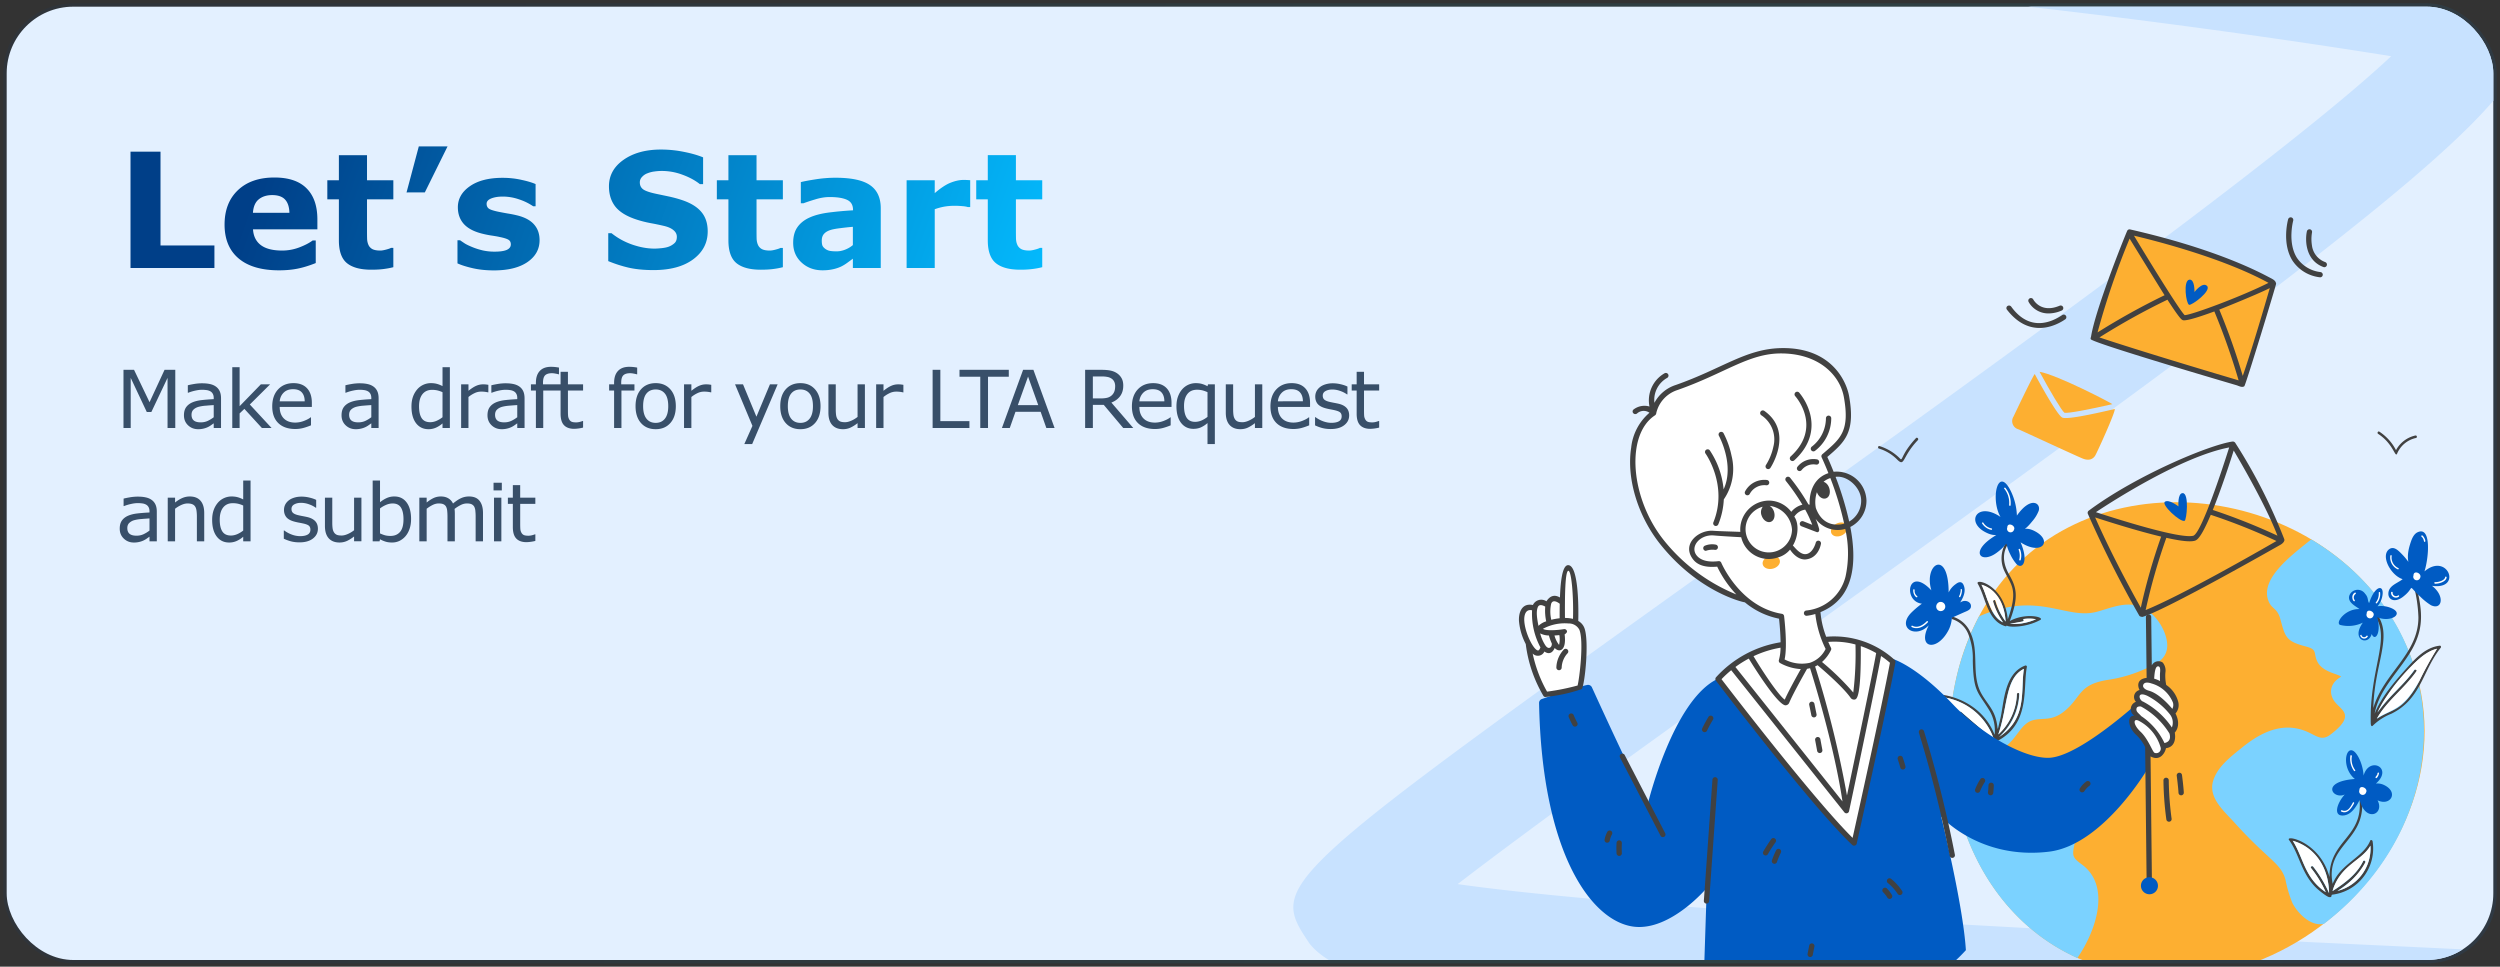 <svg xmlns="http://www.w3.org/2000/svg" width="375" height="145" fill="none"><rect width="100%" height="100%" fill="#333333" stroke="none"/><g clip-path="url(#a)"><rect width="373" height="143" x="1" y="1" fill="#E3F0FF" rx="10"/><path fill="#C8E2FF" d="M379.257 159c-143.113-3.736-175.944-8.836-182.825-17.463-6.042-9.025-6.042-9.025 63.984-59.124 31.74-22.689 81.94-58.621 98.261-73.985A1242 1242 0 0 0 234.78-4.942a7.97 7.97 0 0 1-8.559-3.82 8.12 8.12 0 0 1 3.041-11.207 8.1 8.1 0 0 1 4.133-1.03c2.098 0 141.981 6.088 145.631 24.264 1.322 10.368-11.433 22.185-109.338 92.203-18.88 13.432-39.313 28.124-51.04 37.149 37.656 5.331 143.638 9.172 161.07 10.348a8.082 8.082 0 0 1 7.28 8.227 8.1 8.1 0 0 1-2.344 5.42 8.1 8.1 0 0 1-5.397 2.388"/><path fill="url(#b)" d="M32.163 40.197H19.577V22.748h4.5v14.074h8.086zm15.445-5.8h-9.656q.094 1.546 1.172 2.367 1.09.82 3.2.82 1.335 0 2.59-.48 1.252-.48 1.98-1.032h.468v3.387q-1.43.574-2.695.832-1.266.258-2.8.258-3.962 0-6.071-1.781-2.11-1.782-2.11-5.075 0-3.257 1.993-5.156 2.004-1.91 5.484-1.91 3.21 0 4.828 1.629 1.617 1.617 1.617 4.664zm-4.195-2.473q-.035-1.325-.656-1.992-.621-.669-1.934-.668-1.218 0-2.004.633-.785.632-.879 2.027zM59 40.08q-.68.175-1.441.27-.763.105-1.864.105-2.46 0-3.668-.996-1.195-.995-1.195-3.41v-6.152h-1.734v-2.86h1.734v-3.762h4.219v3.762h3.949v2.86h-3.95v4.663q0 .693.013 1.208.011.515.187.925.164.41.574.657.423.234 1.219.234.329 0 .855-.14.54-.14.75-.259H59zm8.133-18.117-3.41 6.902H60.98l1.84-6.902zm13.804 14.062q0 2.04-1.828 3.293-1.827 1.243-5.004 1.242-1.757 0-3.187-.328-1.43-.327-2.297-.726v-3.469h.387q.316.223.726.492.422.258 1.184.563.657.27 1.488.468a8 8 0 0 0 1.781.188q1.243 0 1.84-.27.598-.28.598-.82 0-.48-.352-.691-.352-.224-1.336-.422-.468-.106-1.277-.223a15 15 0 0 1-1.453-.304q-1.793-.47-2.66-1.453-.867-.997-.867-2.473 0-1.9 1.793-3.152 1.804-1.266 4.922-1.266 1.476 0 2.824.305 1.36.293 2.12.632v3.328h-.362a8.4 8.4 0 0 0-2.145-1.043 7.4 7.4 0 0 0-2.426-.41q-1.02 0-1.722.282-.692.281-.692.796 0 .47.317.715.316.246 1.488.492.644.129 1.383.258a17 17 0 0 1 1.5.305q1.665.433 2.46 1.371.797.925.797 2.32m25.219-1.312q0 2.578-2.191 4.195-2.18 1.605-5.93 1.606-2.168 0-3.785-.375a20 20 0 0 1-3.012-.973v-4.184h.493q1.394 1.114 3.117 1.711 1.734.598 3.328.598.41 0 1.078-.07t1.09-.235a2.6 2.6 0 0 0 .844-.527q.339-.317.339-.937 0-.575-.492-.985-.48-.422-1.418-.644-.984-.235-2.086-.434-1.09-.21-2.05-.527-2.204-.716-3.176-1.934-.96-1.23-.961-3.047 0-2.437 2.18-3.972 2.19-1.547 5.624-1.547 1.724 0 3.399.34 1.688.328 2.918.832v4.019h-.481q-1.055-.843-2.589-1.406a8.8 8.8 0 0 0-3.118-.574q-.562 0-1.125.082-.55.07-1.066.28a2 2 0 0 0-.785.54 1.15 1.15 0 0 0-.328.808q0 .692.527 1.067.528.363 1.992.668.96.2 1.84.387a19 19 0 0 1 1.91.515q2.004.657 2.953 1.793.961 1.125.961 2.93m11.274 5.367q-.68.175-1.442.27-.762.105-1.863.105-2.461 0-3.668-.996-1.195-.995-1.195-3.41v-6.152h-1.735v-2.86h1.735v-3.762h4.218v3.762h3.95v2.86h-3.95v4.663q0 .693.012 1.208t.188.925q.163.41.574.657.421.234 1.219.234.328 0 .855-.14.54-.14.75-.259h.352zm10.5-3.316v-2.742a40 40 0 0 0-1.852.199q-.996.117-1.512.281-.632.2-.972.586-.328.375-.328.996 0 .41.07.668t.352.492q.269.234.644.352.375.105 1.172.105.633 0 1.277-.258a4 4 0 0 0 1.149-.68m0 2.039q-.34.258-.844.62a6 6 0 0 1-.949.575 5.8 5.8 0 0 1-1.289.41q-.669.14-1.465.14-1.875 0-3.141-1.16-1.265-1.16-1.265-2.964 0-1.441.644-2.356.645-.914 1.828-1.441 1.172-.528 2.906-.75a51 51 0 0 1 3.598-.328v-.07q0-1.09-.89-1.5-.891-.422-2.625-.422-1.044 0-2.227.375a28 28 0 0 0-1.699.562h-.387v-3.176q.668-.176 2.168-.41a19 19 0 0 1 3.023-.246q3.598 0 5.192 1.113 1.605 1.102 1.605 3.47v8.952h-4.183zm17.601-7.746h-.375q-.268-.095-.867-.141a13 13 0 0 0-.996-.047 9.6 9.6 0 0 0-1.594.117 9 9 0 0 0-1.488.399v8.812h-4.219v-13.16h4.219v1.934q1.395-1.196 2.426-1.582 1.03-.399 1.898-.399.224 0 .504.012.282.012.492.035zm10.805 9.023q-.68.175-1.441.27a14 14 0 0 1-1.864.105q-2.46 0-3.668-.996-1.195-.995-1.195-3.41v-6.152h-1.734v-2.86h1.734v-3.762h4.219v3.762h3.949v2.86h-3.949v4.663q0 .693.011 1.208.012.515.188.925.164.41.574.657.422.234 1.219.234.329 0 .855-.14.54-.14.75-.259h.352z"/><path fill="#384F69" d="M26.292 64.197h-1.16V56.68l-2.426 5.115h-.691l-2.409-5.115v7.517h-1.084v-8.724h1.583l2.326 4.857 2.25-4.857h1.611zm6.862 0h-1.096V63.5q-.147.1-.398.281a3.157 3.157 0 0 1-1.113.504 3.3 3.3 0 0 1-.838.094q-.885 0-1.5-.586-.616-.586-.616-1.494 0-.745.317-1.201.323-.463.914-.727.598-.264 1.435-.357.838-.095 1.8-.141v-.17q0-.375-.136-.621a.94.94 0 0 0-.375-.387 1.6 1.6 0 0 0-.562-.181 5 5 0 0 0-.686-.047q-.434 0-.966.117a7 7 0 0 0-1.102.328h-.059v-1.119q.323-.088.932-.193.61-.106 1.201-.106.691 0 1.201.117.516.112.89.387.37.27.563.697.194.428.194 1.06zm-1.096-1.611v-1.822q-.503.029-1.19.088a6 6 0 0 0-1.077.17q-.476.135-.768.421-.293.282-.293.78 0 .562.34.85.34.28 1.037.28.58 0 1.06-.222.48-.229.891-.545m8.678 1.611h-1.453l-2.625-2.865-.715.68v2.185h-1.101V55.08h1.101v5.848l3.182-3.276h1.389l-3.041 3.024zm6.042-3.158h-4.822q0 .603.181 1.055.182.445.498.732.305.282.72.422.422.14.927.14a3.7 3.7 0 0 0 1.342-.263q.68-.27.966-.527h.059v1.2q-.556.236-1.137.393a4.6 4.6 0 0 1-1.219.159q-1.628 0-2.543-.88-.914-.884-.914-2.507 0-1.605.873-2.549.88-.943 2.309-.943 1.325 0 2.04.773.72.774.72 2.197zm-1.072-.844q-.005-.867-.44-1.342-.427-.474-1.307-.474-.885 0-1.412.521-.521.522-.591 1.295zm11.086 4.002h-1.095V63.5q-.146.1-.399.281a3.157 3.157 0 0 1-1.113.504 3.3 3.3 0 0 1-.838.094q-.885 0-1.5-.586t-.615-1.494q0-.745.316-1.201.323-.463.914-.727.598-.264 1.436-.357.837-.095 1.799-.141v-.17q0-.375-.135-.621a.94.94 0 0 0-.375-.387 1.6 1.6 0 0 0-.563-.181 5 5 0 0 0-.685-.047q-.434 0-.967.117a7 7 0 0 0-1.102.328h-.058v-1.119q.322-.088.932-.193.609-.106 1.2-.106.693 0 1.202.117.516.112.89.387.37.27.563.697.193.428.193 1.06zm-1.095-1.611v-1.822q-.504.029-1.19.088a6 6 0 0 0-1.078.17q-.474.135-.768.421-.292.282-.292.78 0 .562.34.85.34.28 1.036.28.58 0 1.061-.222.48-.229.89-.545m11.784 1.611h-1.102v-.685a4 4 0 0 1-.99.638 2.7 2.7 0 0 1-1.12.229q-1.171 0-1.862-.902-.686-.903-.686-2.502 0-.833.234-1.483a3.5 3.5 0 0 1 .645-1.107 2.7 2.7 0 0 1 2.027-.914q.516 0 .914.111.399.106.838.334V55.08h1.102zm-1.102-1.611V58.83a4 4 0 0 0-.797-.275 3.6 3.6 0 0 0-.767-.077q-.926 0-1.442.645t-.515 1.828q0 1.166.398 1.776.399.603 1.278.603.468 0 .949-.205.48-.21.896-.54m6.874-3.733h-.059a4.365 4.365 0 0 0-1.025-.111q-.51 0-.985.229a4.4 4.4 0 0 0-.914.58v4.646H69.17v-6.545h1.101v.967q.657-.527 1.155-.744a2.5 2.5 0 0 1 1.025-.223q.287 0 .416.018.129.012.387.053zm5.432 5.344h-1.096V63.5q-.146.1-.398.281a3.157 3.157 0 0 1-1.113.504 3.3 3.3 0 0 1-.838.094q-.885 0-1.5-.586t-.616-1.494q0-.745.317-1.201.323-.463.914-.727.597-.264 1.435-.357.839-.095 1.8-.141v-.17q0-.375-.136-.621a.94.94 0 0 0-.375-.387 1.6 1.6 0 0 0-.562-.181 5 5 0 0 0-.686-.047q-.434 0-.966.117a7 7 0 0 0-1.102.328h-.059v-1.119q.323-.088.932-.193.61-.106 1.201-.106.692 0 1.201.117.516.112.891.387.37.27.563.697.192.428.193 1.06zm-1.096-1.611v-1.822q-.504.029-1.19.088a6 6 0 0 0-1.077.17q-.475.135-.768.421-.293.282-.293.78 0 .562.34.85.34.28 1.037.28.58 0 1.06-.222.48-.229.891-.545m6.258-6.44h-.058a5 5 0 0 0-.475-.105 2.7 2.7 0 0 0-.515-.059q-.71 0-1.032.317-.315.31-.316 1.13v.223h1.986v.926h-1.95v5.62h-1.102v-5.62h-.745v-.926h.745v-.217q0-1.166.58-1.787.58-.626 1.675-.626.37 0 .662.035.3.034.545.082zm3.616 7.993a6 6 0 0 1-1.33.187q-1.002 0-1.523-.539-.522-.54-.522-1.728v-3.48h-.744v-.927h.744v-1.88h1.102v1.88h2.273v.926H85.19v2.982q0 .516.023.81.024.285.164.538a.8.8 0 0 0 .352.346q.228.105.691.105.27 0 .563-.076a4 4 0 0 0 .422-.135h.058zm8.116-7.992h-.058a5 5 0 0 0-.475-.106 2.7 2.7 0 0 0-.516-.059q-.708 0-1.03.317-.317.31-.317 1.13v.223h1.986v.926h-1.951v5.62h-1.102v-5.62h-.744v-.926h.744v-.217q0-1.166.58-1.787.58-.626 1.676-.626.37 0 .662.035.3.034.545.082zm5.796 4.78q0 1.6-.821 2.526-.82.926-2.197.926-1.389 0-2.209-.926-.814-.926-.814-2.525 0-1.6.814-2.526.82-.93 2.21-.931 1.376 0 2.196.931.82.926.821 2.526m-1.137 0q0-1.27-.498-1.886-.498-.621-1.383-.621-.896 0-1.394.621-.493.616-.493 1.887 0 1.23.499 1.869.498.633 1.388.633.879 0 1.377-.627.504-.633.504-1.875m6.452-2.074h-.059a4.374 4.374 0 0 0-1.025-.111q-.51 0-.985.229a4.4 4.4 0 0 0-.914.58v4.646h-1.101v-6.545h1.101v.967q.656-.527 1.155-.744a2.5 2.5 0 0 1 1.025-.223q.287 0 .416.018.129.012.387.053zm9.956-1.2-3.821 8.958h-1.177l1.218-2.73-2.607-6.229h1.195l2.01 4.852 2.027-4.852zm6.434 3.275q0 1.6-.821 2.525-.82.926-2.197.926-1.389 0-2.209-.926-.814-.926-.814-2.525 0-1.6.814-2.526.82-.93 2.209-.931 1.377 0 2.197.931.82.926.821 2.526m-1.137 0q0-1.272-.498-1.887-.498-.621-1.383-.621-.897 0-1.394.621-.493.616-.493 1.887 0 1.23.498 1.869.499.633 1.389.633.879 0 1.377-.627.504-.633.504-1.875m7.793 3.27h-1.101v-.727a5.4 5.4 0 0 1-1.067.673 2.66 2.66 0 0 1-1.125.235q-1.03 0-1.605-.627-.574-.633-.574-1.852v-4.248h1.101v3.727q0 .498.047.855.047.352.199.604a.95.95 0 0 0 .411.375q.252.117.732.117.428 0 .932-.223.51-.222.949-.568v-4.887h1.101zm5.772-5.344h-.058a4.363 4.363 0 0 0-1.026-.111q-.51 0-.984.228a4.4 4.4 0 0 0-.914.58v4.646h-1.102v-6.545h1.102v.967q.656-.527 1.154-.744a2.5 2.5 0 0 1 1.026-.223q.287 0 .416.018.13.012.386.053zm9.904 5.343h-5.52v-8.724h1.16v7.693h4.36zm5.906-7.693h-3.117v7.693h-1.16v-7.693h-3.117v-1.031h7.394zm6.868 7.693h-1.236l-.856-2.431h-3.773l-.856 2.431h-1.177l3.175-8.724h1.547zm-2.449-3.428-1.529-4.283-1.536 4.284zm14.251 3.428h-1.506l-2.918-3.469h-1.635v3.47h-1.16v-8.725h2.443q.792 0 1.319.105.527.1.949.363.474.3.738.756.27.451.27 1.149 0 .943-.475 1.582-.475.633-1.306.955zm-2.713-6.27q0-.375-.135-.661a1.13 1.13 0 0 0-.433-.493 1.6 1.6 0 0 0-.598-.234 4 4 0 0 0-.815-.07h-1.365v3.293h1.172q.551 0 .961-.094.41-.099.697-.363.264-.246.387-.563.129-.322.129-.814m8.455 3.112h-4.822q0 .603.182 1.055.182.445.498.732.304.282.721.422.421.14.925.14.669 0 1.342-.263.68-.27.967-.527h.059v1.2q-.557.236-1.137.393a4.6 4.6 0 0 1-1.219.159q-1.63 0-2.543-.88-.914-.884-.914-2.507 0-1.605.873-2.549.88-.943 2.309-.943 1.323 0 2.039.773.72.774.72 2.197zm-1.072-.844q-.006-.867-.439-1.342-.428-.474-1.307-.474-.885 0-1.412.521a2.03 2.03 0 0 0-.592 1.295zm7.571 6.416h-1.102V63.46a4 4 0 0 1-1.013.656q-.505.21-1.09.211-1.166 0-1.863-.896-.692-.903-.692-2.485 0-.843.24-1.488.246-.65.645-1.09a2.7 2.7 0 0 1 2.01-.896q.527 0 .931.117.41.117.832.346l.071-.282h1.031zm-1.102-4.078V58.83a4.5 4.5 0 0 0-.808-.287 3.4 3.4 0 0 0-.762-.082q-.955 0-1.453.65-.498.645-.498 1.782 0 1.147.398 1.77.405.614 1.266.614.48 0 .961-.205.48-.21.896-.539m8.216 1.664h-1.102v-.726a5.4 5.4 0 0 1-1.066.673q-.51.235-1.125.235-1.032 0-1.606-.627-.574-.633-.574-1.852v-4.248h1.102v3.727q0 .498.046.855.048.352.2.604a.94.94 0 0 0 .41.375q.252.117.732.117.428 0 .932-.223.51-.222.949-.568v-4.887h1.102zm7.166-3.158h-4.822q0 .603.182 1.055.182.445.498.732.305.282.72.422.423.14.926.14.668 0 1.342-.263.68-.27.967-.527h.058v1.2a9 9 0 0 1-1.136.393 4.6 4.6 0 0 1-1.219.159q-1.63 0-2.543-.88-.914-.884-.914-2.507 0-1.605.873-2.549.879-.943 2.308-.943 1.325 0 2.039.773.721.774.721 2.197zm-1.072-.844q-.005-.867-.44-1.342-.427-.474-1.306-.474-.885 0-1.412.521a2.03 2.03 0 0 0-.592 1.295zm6.938 2.115q0 .897-.744 1.471-.738.575-2.022.575-.726 0-1.336-.17a6 6 0 0 1-1.013-.381v-1.237h.058q.522.393 1.16.627.639.23 1.225.229.726 0 1.137-.234.41-.235.41-.739 0-.387-.223-.586-.222-.2-.855-.34a17 17 0 0 0-.615-.123 10 10 0 0 1-.686-.152q-.86-.228-1.225-.668-.357-.445-.357-1.09 0-.405.164-.761.17-.358.51-.64.328-.274.832-.433a3.7 3.7 0 0 1 1.137-.164q.585 0 1.183.147.603.14 1.002.345v1.178h-.059a3.9 3.9 0 0 0-1.025-.521 3.5 3.5 0 0 0-1.184-.217q-.603 0-1.019.234-.416.229-.416.686 0 .404.252.61.246.204.797.333.304.07.679.14.381.071.633.13.768.175 1.184.603.416.434.416 1.148m4.5 1.829a6 6 0 0 1-1.33.187q-1.002 0-1.523-.539-.522-.54-.522-1.728v-3.48h-.744v-.927h.744v-1.88h1.102v1.88h2.273v.926h-2.273v2.982q0 .516.023.81.024.285.164.538a.8.8 0 0 0 .352.346q.228.105.691.105.27 0 .563-.076.293-.083.422-.135h.058zM23.521 81.197h-1.096V80.5q-.146.1-.399.281a3.154 3.154 0 0 1-1.113.504 3.3 3.3 0 0 1-.838.094q-.885 0-1.5-.586t-.615-1.494q0-.744.316-1.201.323-.463.914-.727.598-.264 1.436-.357.838-.095 1.799-.141v-.17q0-.375-.135-.621a.94.94 0 0 0-.375-.387 1.6 1.6 0 0 0-.562-.181 5 5 0 0 0-.686-.047q-.434 0-.967.117a7 7 0 0 0-1.101.328h-.059v-1.119q.322-.088.932-.193.609-.106 1.2-.106.692 0 1.202.117.516.112.89.387.37.27.563.697.194.429.193 1.06zm-1.096-1.611v-1.822q-.504.03-1.19.088a6 6 0 0 0-1.078.17 1.76 1.76 0 0 0-.767.421q-.294.282-.293.78 0 .562.34.85.34.28 1.037.28.58 0 1.06-.222.48-.229.89-.545m8.21 1.611h-1.102v-3.726q0-.451-.053-.844-.053-.399-.193-.621a.88.88 0 0 0-.422-.363q-.276-.123-.715-.124-.45 0-.944.223a4.8 4.8 0 0 0-.943.569v4.886h-1.101v-6.545h1.101v.727a4.5 4.5 0 0 1 1.067-.668q.55-.24 1.13-.24 1.06 0 1.618.638.556.64.556 1.84zm6.949 0h-1.102v-.685a4 4 0 0 1-.99.638 2.7 2.7 0 0 1-1.119.229q-1.172 0-1.863-.902-.686-.903-.686-2.502 0-.833.235-1.483a3.5 3.5 0 0 1 .644-1.107 2.7 2.7 0 0 1 2.027-.914q.516 0 .915.111.397.105.837.334V72.08h1.102zm-1.102-1.611V75.83a4 4 0 0 0-.797-.275 3.6 3.6 0 0 0-.767-.077q-.926 0-1.441.645-.516.646-.516 1.828 0 1.167.398 1.776.399.603 1.278.603.468 0 .949-.205.48-.21.896-.54m11.204-.275q0 .895-.744 1.47-.738.575-2.021.575-.727 0-1.336-.17a6 6 0 0 1-1.014-.381v-1.237h.059q.52.393 1.16.627a3.6 3.6 0 0 0 1.225.229q.726 0 1.136-.235t.41-.738q0-.387-.222-.586-.223-.2-.856-.34a17 17 0 0 0-.615-.123 10 10 0 0 1-.686-.152q-.861-.228-1.224-.668-.357-.445-.358-1.09 0-.404.165-.761.17-.358.51-.64.327-.274.831-.433.51-.165 1.137-.164.585 0 1.184.147.603.14 1.002.345v1.178h-.059a3.9 3.9 0 0 0-1.025-.521 3.5 3.5 0 0 0-1.184-.217q-.603 0-1.02.234-.416.229-.416.686 0 .404.252.61.247.204.797.333.305.07.68.14.381.071.633.13.768.176 1.183.603.416.435.416 1.148m6.528 1.886h-1.101v-.726a5.4 5.4 0 0 1-1.067.673 2.7 2.7 0 0 1-1.125.235q-1.03 0-1.605-.627-.574-.633-.574-1.852v-4.248h1.101v3.727q0 .498.047.855.047.352.2.604a.94.94 0 0 0 .41.375q.25.117.732.117.428 0 .931-.223a4.3 4.3 0 0 0 .95-.568v-4.887h1.101zm7.448-3.322q0 .821-.234 1.477-.23.656-.621 1.101a2.9 2.9 0 0 1-.915.697 2.6 2.6 0 0 1-1.095.229q-.557 0-.973-.135a4.4 4.4 0 0 1-.82-.351l-.07.304h-1.032V72.08h1.102v3.258a4.5 4.5 0 0 1 .984-.621 2.7 2.7 0 0 1 1.172-.246q1.16 0 1.828.89.675.891.674 2.514m-1.137.03q0-1.173-.386-1.776-.387-.61-1.248-.61-.48 0-.973.212a4 4 0 0 0-.914.533v3.75q.468.21.803.293.34.082.767.082.915 0 1.43-.598.52-.603.521-1.887m11.925 3.292h-1.102v-3.726q0-.422-.041-.815a1.7 1.7 0 0 0-.158-.627.9.9 0 0 0-.387-.38q-.252-.13-.727-.13-.463 0-.925.235a5.5 5.5 0 0 0-.926.586q.017.135.03.316.01.176.011.352v4.19h-1.102V77.47a8 8 0 0 0-.04-.82 1.7 1.7 0 0 0-.159-.628.86.86 0 0 0-.387-.375q-.252-.128-.726-.129-.451 0-.908.223-.451.223-.903.569v4.886H62.9v-6.545H64v.727a5 5 0 0 1 1.026-.668q.516-.24 1.095-.24.669 0 1.131.281.469.281.698.78.667-.563 1.218-.81.55-.25 1.178-.251 1.078 0 1.588.656.516.65.516 1.822zm2.824-7.64h-1.242v-1.143h1.242zm-.07 7.64h-1.102v-6.545h1.102zm5.098-.058a6 6 0 0 1-1.33.187q-1.002 0-1.523-.539-.522-.54-.522-1.728v-3.48h-.744v-.927h.744v-1.88h1.102v1.88h2.273v.926H78.03v2.983q0 .515.023.808.023.287.164.54a.8.8 0 0 0 .352.345q.228.105.691.105.27 0 .563-.076a4 4 0 0 0 .421-.135h.06z"/><g clip-path="url(#c)"><path fill="#FDAF31" d="M311.608 143.685c-19.407-8.722-24.236-35.559-13.842-52.852 13.578-22.586 48.221-19.26 61.101 2.033 17.767 29.382-17.073 64.384-47.259 50.819"/><path fill="#7BD2FF" d="M325.044 97.353c-.296 1.68-1.794 2.345-3.216 2.957a20.8 20.8 0 0 1-5.359 1.626c-4.801.681-4.147 2.579-6.82 4.75-1.825 1.482-3.106.976-4.583 1.314-2.002.456-2.476 2.885-4.584 4.213-.702.443-1.552.666-2.217 1.146-.462.333-.999 1.037-.425 1.441.553.39 1.144.482 1.533 1.073 1.716 2.594-3.467 4.351 1.756 5.895 2.182.645 3.143-.506 4.786-1.22 5.714-2.482 9.791 1.712 7.519 2.403-1.336.406-1.834 1.81-2.107 3.012-.533 2.358-.629 2.545.962 3.715 4.275 3.143 2.295 9.669-.684 14.027-18.666-8.391-24.044-33.617-14.746-51.246 8.906-3.918 13.008.576 17.704-.703 1.718-.467 3.383-1.188 5.194-1.053 3.407.251 5.675 4.434 5.287 6.65M348.607 138.565c-1.959.48-3.963-1.576-4.749-3.123a18.3 18.3 0 0 1-1.036-3.493c-.716-2.537-2.533-2.889-7.669-8.575-1.5-1.661-3.884-3.66-3.212-6.132.588-2.181 2.696-3.755 4.38-5.12 3.232-2.619 6.622-3.991 10.293-2.107 1.364.701 1.905.992 3.086.073 3.612-2.805 1.569-3.517.573-4.75-.978-1.209-.881-2.823.906-3.843-.754-.511-3.028-.73-3.696-2.514-.432-1.15.073-1.569-1.627-2.014-2.887-.757-3.066-1.333-3.788-4.047-.467-1.758-1.263-1.489-1.774-2.717-1.411-3.393 3.53-6.971 6.394-9.296 22.071 13.242 22.362 42.014 1.919 57.658"/><path fill="#414141" d="M365.96 96.853c.185-.02.238.202.146.315-2.757 3.465-2.901 7.685-7.429 9.905a8.3 8.3 0 0 0-2.753 1.774c-.104.119-.301.171-.314-.425-.176-8.084 2.915-12.402.776-15.84a.2.2 0 0 1-.024-.148.197.197 0 0 1 .236-.144c.05.013.094.044.121.089 2.117 3.319-.562 7.245-.721 13.842 1.489-5.215 6.764-8.067 6.764-13.621-.055-1.61-.29-3.21-.703-4.768-.054-.24.298-.352.351-.13.871 3.617 1.278 6.21-.498 9.5-1.776 3.288-5.063 6.084-5.711 9.85 1.026-2.564 2.985-4.801 4.86-6.893 1.322-1.469 2.842-3.074 4.899-3.306m-.406.462c-1.912.46-3.248 1.996-4.565 3.456a22.9 22.9 0 0 0-4.362 6.136c1.831-2.613 3.915-4.125 5.527-6.376.146-.204.465-.016.332.185-1.738 2.628-4.44 4.429-5.951 7.115 2.381-1.606 3.782-.949 6.303-5.526a52 52 0 0 1 2.716-4.99"/><path fill="#fff" d="M365.554 97.316a51 51 0 0 0-2.735 4.953c-2.461 4.484-4.399 4.151-6.302 5.525 1.512-2.688 4.072-4.475 5.951-7.114.146-.205-.204-.37-.333-.186-1.61 2.308-3.751 3.841-5.526 6.377 1.188-2.748 5.971-8.913 8.945-9.555"/><path fill="#414141" d="M355.889 126.183a6.975 6.975 0 0 1-6.08 8.02c-.019.019-.037.037-.056.037-.024.073-.022.409-.259.314-.203.205-1.693-1.022-2.033-1.349-2.307-2.226-2.519-5.054-4.121-7.227-.491-.786 4.684.283 6.081 5.581 0-5.548 5.051-5.941 4.509-11.587-.024-.24.347-.259.369-.019.567 6.229-5.548 6.732-4.398 12.623 1.223-3.059 4.564-3.927 5.621-6.45.071-.221.33-.11.367.057m-.315.665c-1.554 2.555-4.499 2.863-5.694 6.819 1.812-1.168 3.619-2.487 4.583-4.472.109-.223.444-.055.333.185-.866 1.868-2.513 3.139-4.177 4.269a6.59 6.59 0 0 0 4.955-6.801m-6.227 7.115c0-4.072-2.396-7.016-5.434-7.836 1.611 2.505 1.759 5.598 4.953 7.707a17.7 17.7 0 0 0-2.218-3.623c-.146-.185.169-.408.333-.202a17.6 17.6 0 0 1 2.366 3.954"/><path fill="#fff" d="M355.556 126.848a6.55 6.55 0 0 1-4.935 6.783 11.3 11.3 0 0 0 4.177-4.269c.108-.223-.224-.408-.333-.185-.964 1.985-2.791 3.308-4.583 4.473 1.141-3.929 4.54-4.629 5.674-6.802M349.364 133.963a18.2 18.2 0 0 0-2.384-3.973c-.146-.185-.462 0-.333.203a16.5 16.5 0 0 1 2.218 3.622c-3.198-2.111-3.345-5.206-4.952-7.706 2.987.853 5.344 3.557 5.451 7.854"/><path fill="#414141" d="M306.046 92.991c-2.352 1.27-5.026 1.085-5.026.813a.17.17 0 0 1-.049.096.16.16 0 0 1-.099.044.2.2 0 0 1-.071-.01c-2.74-.82-2.947-4.38-4.14-6.376-.435-.868 3.991.102 4.509 5.34 1.641-4.594.445-5.148-.554-7.336a4.46 4.46 0 0 1 .462-4.436c.146-.203.426.056.277.259-1.133 1.547-.886 3.212.019 4.805 1.095 1.927 1.489 3.285.092 6.967 2.371-1.298 5.27-.597 4.58-.166m-.646-.093a5.3 5.3 0 0 0-1.94-.017c.415.414-.487.438-1.978.702a8.4 8.4 0 0 0 3.918-.685m-4.547.333a8.6 8.6 0 0 0-.517-2.44 4.97 4.97 0 0 0-3.139-3.085c1.022 1.907 1.219 4.648 3.234 5.654a10.2 10.2 0 0 1-1.497-3.107c-.073-.241.296-.351.351-.13.338 1.12.869 2.171 1.568 3.108"/><path fill="#fff" d="M303.46 92.862a5.7 5.7 0 0 1 1.941.018 9 9 0 0 1-2.144.629 8.3 8.3 0 0 1-1.775.055c.047 0 1.597-.292 1.941-.35a.197.197 0 0 0 .129-.241c-.038-.056-.075-.075-.092-.111"/><path fill="#414141" d="M299.116 110.991a9.44 9.44 0 0 0-8.705-6.487c1.871 1.387 2.288 3.702 3.992 5.194a5.76 5.76 0 0 0 4.288 1.387c-1.571-1.331-3.184-2.652-4.75-4.011-.188-.163.073-.438.259-.277.072.062 4.869 4.101 4.916 4.194m4.676-11.162a.19.19 0 0 1 .182.041.19.19 0 0 1 .058.178c-.632 3.161.594 8.592-4.583 11.18-.073 0-.016.117-.167.146a6.1 6.1 0 0 1-5.175-1.387c-1.939-1.713-2.354-4.363-4.453-5.47-1.448-.764 6.862-1.022 9.536 5.694a5.84 5.84 0 0 0-.849-3.752c-1.684-2.738-2.326-2.655-2.422-7.355a9.8 9.8 0 0 0-.702-4.048 3.8 3.8 0 0 0-2.384-2.18c-.219-.074-.146-.429.093-.37a4.24 4.24 0 0 1 2.701 2.532c1.182 2.661.187 5.728 1.293 8.409.519 1.256 1.525 2.24 2.107 3.455.949 1.986.316 3.788 1.017.943.547-2.233.528-6.837 3.748-8.016m-.203.499c-2.941 1.518-2.33 5.526-3.863 9.832a8.56 8.56 0 0 0 2.79-6.044c.005-.24.383-.258.37-.018a9.35 9.35 0 0 1-3.05 6.45c4.34-2.789 3.228-7.108 3.753-10.221z"/><path fill="#fff" d="M303.588 100.327c-.551 3.267.612 7.342-3.733 10.238a9 9 0 0 0 2.192-2.909 9 9 0 0 0 .857-3.541c0-.24-.365-.219-.37.019a8.62 8.62 0 0 1-2.79 6.048c1.429-4.015 1.014-8.485 3.844-9.855M300.705 92.086c.067.37.092.776.146 1.145a9.6 9.6 0 0 1-1.516-3.104c-.069-.242-.422-.112-.351.129a10.3 10.3 0 0 0 1.496 3.105c-1.945-.992-2.298-3.723-3.233-5.655 1.595.452 3.009 1.935 3.458 4.38M299.116 110.992c-.038-.073-.053.06-4.916-4.196-.187-.163-.427.132-.259.278 1.555 1.349 3.161 2.68 4.75 4.01-5.282.511-5.815-4.844-8.28-6.579a9.44 9.44 0 0 1 8.705 6.487"/><path fill="#005BC3" d="M294.015 90.385c.518-.813.935-1.78.499-2.68-.251-.517-.701-.448-1.146-.092-.462.317-.832.75-1.072 1.257 0-6.634-3.809-4.285-2.587-.315-3.561-3.783-4.32 1.674-1.423 1.996q-.814.59-1.533 1.294c-2.332 2.283.571 4.064 2.569 1.94-1.78 3.4 1.063 3.986 2.791 1.035.402-.659.631-1.409.666-2.18.084 0 1.235-.54 1.958-.85.389-.166.943-.37.906-.888.026-.567-.811-1.083-1.628-.517M305.307 79.722c-1.89-1.034-2.071.489-.48-1.516a5.3 5.3 0 0 0 .978-1.589c.362-1.138-1.176-2.256-3.27.72a9.2 9.2 0 0 0-.888-3.622c-1.964-4.024-3.123 1.152-1.571 3.826-3.612-2.463-5.475 1.022-1.773 2.514.363.147.754.216 1.146.203-4.165 2.46-2.361 4.404.018 2.68 2.294-1.663.928-2.08 2.069.202.253.55.582 1.06.98 1.516.876.764 1.8-.446.573-3.308 3.168 2.066 4.831-.197 2.218-1.626M363.669 85.71c.632-1.942 1.095-6.825-1.017-5.877-.686.308-.959 1.22-1.164 1.885-.915 2.968.759 3.318-1.46 1.146-.438-.43-1.028-.915-1.626-.5-1.378.959.2 3.949 1.996 4.51-.813.647-2.126.96-2.144 2.181-.014.9.96 1.416 2.2.462 1.976-1.522.455-1.961 2.605 0a9.2 9.2 0 0 0 1.571 1.257c1.679.828 2.175-1.371.166-2.902 4.635.662 2.342-5.098-1.127-2.162"/><path fill="#005BC3" d="M358.291 91.069a3.9 3.9 0 0 0-1.664-.13c.299-.349.52-.758.647-1.2.591-2.118-.97-2.186-1.903.72-.278-.347-.052-.79-.61-1.404a1.35 1.35 0 0 0-1.273-.574 1.34 1.34 0 0 0-1.093.87c-.311 1.016 1.022 1.606 1.533 2.014-2.109-.08-3.643 2-2.938 2.366a5 5 0 0 0 3.438-.333c-1.844 2.555.791 3.585 1.33 1.7.481 1.2 1.485-.12.832-2.514 2.085.894 4.4-.664 1.701-1.515M357.496 117.701a2.23 2.23 0 0 0-1.109-.166c2.684-2.368-1.027-4.156-1.848-1.201a6.9 6.9 0 0 0-.739-2.701c-1.654-3.123-3 1.222-.573 3.215-5.271.406-3.258 3.139-1.516 2.329-1.151 1.256-1.825 3.322-.146 3.139 1.144-.123 1.87-1.3 2.384-2.329.865 3.458 3.802 2.16 2.68.056 1.958.954 3.282-1.281.867-2.342"/><path fill="#fff" d="M290.91 90.31a.72.72 0 0 0-.444.891.674.674 0 0 0 .708.463.68.68 0 0 0 .61-.586.695.695 0 0 0-.874-.767M301.093 79.13a.528.528 0 0 0 .526.722.53.53 0 0 0 .472-.37c.35-.657-.998-1.237-.998-.351M355.001 92.049a.526.526 0 0 0 .323.675.53.53 0 0 0 .675-.324c.362-.634-.998-1.25-.998-.351M353.911 118.513a.53.53 0 0 0 .137.584.6.6 0 0 0 .18.108.52.52 0 0 0 .579-.156.5.5 0 0 0 .102-.185c.363-.635-.998-1.249-.998-.351M362.025 86.32a.52.52 0 0 0 .137.583.526.526 0 0 0 .861-.232c.316-.68-.998-1.22-.998-.351M297.322 78.521a2.14 2.14 0 0 0 1.368.961.115.115 0 0 0 .117-.086.1.1 0 0 0-.008-.077.12.12 0 0 0-.054-.056 1.85 1.85 0 0 1-1.257-.868c-.084-.144-.263.126-.166.126M300.63 73.29c.559.692.825 1.574.74 2.459 0 .129.184.184.219.055a3.63 3.63 0 0 0-.776-2.624c-.121-.123-.274.11-.183.11M302.995 82.383a.1.1 0 0 0-.057-.05.106.106 0 0 0-.134.048.1.1 0 0 0-.012.075c.187.477.219 1 .093 1.497-.019.13.185.166.219.037a2.43 2.43 0 0 0-.109-1.607M286.992 88.464c-.086.626.426 1.273.591 1.109.037-.038.037-.13 0-.146a.98.98 0 0 1-.388-.888c.045-.137-.203-.216-.203-.075M286.77 94.063c.628.314 1.511.224 2.403-.72.111-.093-.056-.24-.167-.147-.536.554-1.367 1.09-2.144.665-.168-.073-.193.202-.092.202M293.866 89.425a.1.1 0 0 0-.015.061.105.105 0 0 0 .177.066.1.1 0 0 0 .023-.035c.167-.332.249-.7.24-1.072a.1.1 0 0 0-.038-.064.103.103 0 0 0-.109-.01.1.1 0 0 0-.056.093c.073 0-.04.64-.222.96M351.194 121.729c.862.431 1.491-.414 1.922-1.241.056-.13-.129-.219-.184-.093-.331.596-.783 1.514-1.627 1.147-.161-.068-.22.187-.111.187M352.562 113.357a3.1 3.1 0 0 0 .536 2.273c.073.109.256-.017.185-.11a2.7 2.7 0 0 1-.5-2.107c0-.148-.221-.186-.221-.056M356.776 115.889c-.104-.034-.167.068-.167.258-.146.286-.365.429-.258.537.18.272.671-.795.425-.795M354.04 95.357a.62.62 0 0 0 .508.427.62.62 0 0 0 .601-.281c.088-.127-.134-.23-.204-.093a.4.4 0 0 1-.176.142.4.4 0 0 1-.428-.077.4.4 0 0 1-.116-.194c-.031-.17-.27.076-.185.076M353.209 88.907c-.686.416-.227 1.483 0 1.257.036-.038.018-.111 0-.146a.63.63 0 0 1-.135-.49.65.65 0 0 1 .264-.434c.111-.075 0-.28-.129-.187M356.812 88.944a2.08 2.08 0 0 1-.443 1.423c-.073.111.112.204.185.093a2.13 2.13 0 0 0 .462-1.59c-.018-.13-.24-.055-.204.074M358.66 88.888a.72.72 0 0 0 .388.676.72.72 0 0 0 .776-.066c.137-.137-.034-.236-.111-.185a.5.5 0 0 1-.416.1.504.504 0 0 1-.397-.543c0-.134-.24-.13-.24.018M358.55 83.363a1.93 1.93 0 0 0 1.109 2.033c.129.055.219-.13.092-.185a1.73 1.73 0 0 1-.998-1.811.1.1 0 0 0 .002-.042.1.1 0 0 0-.045-.068.1.1 0 0 0-.039-.016.1.1 0 0 0-.08.019.1.1 0 0 0-.027.03.1.1 0 0 0-.014.04M363.225 80.498c.455.373.287.841.481.777.243 0-.029-.685-.333-.943-.175-.117-.221.166-.148.166M365.258 87.558c.646.015 1.674-.335 1.738-.943 0-.129-.185-.184-.219-.055-.063.504-.992.787-1.533.758-.148.02-.1.234.014.24"/><path fill="#414141" d="M287.4 65.713c-2.117 2.29-1.993 3.319-2.31 3.16a7.35 7.35 0 0 0-3.16-1.959c-.219-.073-.316.3-.093.37a6.47 6.47 0 0 1 2.716 1.626c1.207 1.222.698-.356 3.139-2.901.15-.222-.143-.46-.292-.296M282.833 104.265a4.53 4.53 0 0 0-1.108 2.347 8.9 8.9 0 0 0-3.955-1.241c-.241-.018-.219.352.018.369a8.55 8.55 0 0 1 3.992 1.331c.511.322-.031-1.119 1.314-2.587.183-.142-.095-.405-.261-.219M362.302 65.326a4.38 4.38 0 0 0-2.901 2.198 7.35 7.35 0 0 0-2.495-2.774c-.203-.131-.387.202-.185.332 2.312 1.494 2.545 3.659 2.847 2.958a3.98 3.98 0 0 1 2.847-2.347.194.194 0 0 0 .026-.346.2.2 0 0 0-.139-.021M325.346 123.259a.4.4 0 0 1-.394-.342 47 47 0 0 1-.434-5.845.4.4 0 0 1 .111-.293.396.396 0 0 1 .575 0 .4.4 0 0 1 .111.293c.023 1.918.166 3.832.426 5.733a.4.4 0 0 1-.093.317.4.4 0 0 1-.302.137M327.173 119.298a.395.395 0 0 1-.397-.377c-.053-.928-.265-2.546-.267-2.563a.4.4 0 0 1 .639-.368c.083.065.138.16.152.265.009.067.219 1.664.271 2.621a.4.4 0 0 1-.023.16.4.4 0 0 1-.085.137.41.41 0 0 1-.29.125"/><path fill="#005BC3" d="M307.241 113.674c-3.869.043-10.349-3.838-14.235-7.951-5.561-5.883-9.079-6.877-9.079-6.877l-5.965 27.507-20.362-24.498c-6.662 3.223-10.423 18.696-10.423 18.696-1.734-2.89-7.263-14.979-8.388-17.447a.64.64 0 0 0-.711-.36c-1.643.349-5.49 1.655-6.789 2.104a.63.63 0 0 0-.429.616c.438 22.721 7.952 32.823 14.275 33.543 5.465.623 10.877-5.802 10.877-5.802l-.403 12.41s8.14 7.172 21.84 5.803a27.9 27.9 0 0 0 17.434-8.892c-.43-6.877-3.707-20.039-3.707-20.039s5.776 6.527 16.171 5.265c8.16-.991 14.882-12.572 14.882-12.572v-11.149s-10.126 9.59-14.988 9.643"/><path fill="#fff" d="M278.108 126.671c-6.734-7.023-20.445-24.74-20.445-24.74s3.828-4.687 9.74-5.239a18 18 0 0 0-.242-4.19 14 14 0 0 1-5.802-2.977s-7.296-.85-13.14-9.555-3.102-16.839-.365-17.626c0 0 .269-2.597 2.31-3.586 2.042-.99 9.286-4.025 10.915-4.724 1.63-.698 7.727-3.17 12.831.564 5.105 3.734 3.066 10.02 2.714 10.665a36 36 0 0 1-2.928 3.224s2.149 5.593 2.632 7.39 2.512 9.895.054 12.636-3.828 3.139-3.828 3.139c.261 1.451.638 2.88 1.128 4.271 0 0 5.963-.725 10.194 3.345zM231.741 104.106a22.4 22.4 0 0 0 5.239-1.048s1.934-8.661-.726-9.568c0 0 .361-8.28-1.009-8.281-.895 0-.895 4.983-.895 4.983a1.597 1.597 0 0 0-2.423.456s-1.146-.95-2.026.544c0 0-1.848-.478-1.645 2.176a6.9 6.9 0 0 0 1.168 3.545s-.422 1.498 2.317 7.193M322.423 101.95s.241-2.519 1.39-2.397c1.149.12.496 2.414.645 3.203 0 0 2.851 2.141 1.464 4.088 0 0 .73 1.934-.235 2.88 0 0 .675 2.081-1.128 2.277 0 0-.323 2.398-1.954.803a22 22 0 0 0-2.277-3.425c-1.29-1.511-.181-2.015.262-1.793 0 0-1.314-1.793.349-2.176 0 0-1.095-1.533.518-1.732 0 .006-1.069-1.683.966-1.728"/><path fill="#414141" d="M326.323 107.021a1.91 1.91 0 0 0 .388-1.835 4.44 4.44 0 0 0-1.777-2.446 6.6 6.6 0 0 1-.127-1.83 1.9 1.9 0 0 0-.389-1.519 1.12 1.12 0 0 0-1.351.043 1.1 1.1 0 0 0-.298.376l-.086-7.253a.395.395 0 0 0-.555-.363.4.4 0 0 0-.242.37l.108 9.119c-1.801.219-1.168 1.674-1.052 1.819a1.08 1.08 0 0 0-.789.726 1.07 1.07 0 0 0 .239 1.045 1.163 1.163 0 0 0-.667 1.593c.092.197.236.364.418.483-1.125-.039-1.022 1.744.352 2.949a6.4 6.4 0 0 1 1.276 1.756l.222 20.321a.4.4 0 0 0 .114.291.402.402 0 0 0 .575-.006.4.4 0 0 0 .084-.136.4.4 0 0 0 .024-.157l-.207-18.907c1.516.843 2.238-.726 2.31-1.234 1.781-.219 1.323-2.336 1.323-2.336.432-.47.82-1.467.107-2.869m-2.675-7.063c.365-.067.411.376.365.881-.045.504 0 1.314-.013 1.314a4.3 4.3 0 0 0-.876-.353c.061-.932.171-1.776.524-1.842m-.961 2.55a4.9 4.9 0 0 1 3.25 2.865 1.26 1.26 0 0 1-.087.957c-.61-.736-2.091-2.34-3.526-2.728-.647-.176-.907-.53-.861-.779.134-.731 1.224-.315 1.224-.315m-.602 1.857a10.5 10.5 0 0 1 3.396 2.784 1.99 1.99 0 0 1 .299 1.971 11.9 11.9 0 0 0-4.307-3.875c-.612-.191-1.013-1.611.612-.88m1.1 8.557c-.299-.111-.932-2.065-2.1-3.16-1.12-1.05-1.14-2.049-.311-1.666a6.56 6.56 0 0 1 3.325 4.045.68.68 0 0 1-.218.67.67.67 0 0 1-.696.111m1.487-1.46a10 10 0 0 0-3.495-4.052c-.392-.47-.856-.657-.677-1.217.115-.261.514-.234.642-.219a11.46 11.46 0 0 1 4.274 4.05c.371 1.235-.599 1.388-.744 1.435z"/><path fill="#005BC3" d="M321.14 132.863a1.28 1.28 0 0 0 1.276 1.276 1.274 1.274 0 0 0 .902-2.178 1.275 1.275 0 0 0-2.178.902"/><path fill="#FDAF31" d="M264.415 84.667a.74.74 0 0 0 .183.337c.091.099.211.18.351.239s.298.093.465.103a1.73 1.73 0 0 0 .981-.241c.143-.086.267-.19.364-.307a1 1 0 0 0 .2-.374.74.74 0 0 0 .005-.384.75.75 0 0 0-.182-.337 1 1 0 0 0-.351-.239 1.4 1.4 0 0 0-.465-.103 1.74 1.74 0 0 0-.981.24c-.144.087-.268.19-.364.308a1 1 0 0 0-.201.374.75.75 0 0 0-.005.383M274.724 80.02a.75.75 0 0 0 .258.282q.17.112.397.148c.149.023.31.02.474-.01s.327-.086.48-.165.294-.18.413-.296q.18-.176.282-.38a1 1 0 0 0 .11-.41.75.75 0 0 0-.081-.373.75.75 0 0 0-.258-.282 1 1 0 0 0-.396-.147 1.4 1.4 0 0 0-.475.01 1.74 1.74 0 0 0-.892.46q-.181.177-.283.382a1 1 0 0 0-.109.408.75.75 0 0 0 .08.374"/><path fill="#414141" d="M262.113 74.295a.397.397 0 0 1-.359-.568 3.28 3.28 0 0 1 3.31-1.725.4.4 0 0 1-.08.793 2.49 2.49 0 0 0-2.51 1.27.4.4 0 0 1-.361.23M269.932 70.662a.398.398 0 0 1-.323-.63 3.04 3.04 0 0 1 2.937-1.127.4.4 0 0 1 .325.46.397.397 0 0 1-.461.325 2.25 2.25 0 0 0-2.153.803.4.4 0 0 1-.325.17M249.434 125.57a.4.4 0 0 1-.355-.215l-6.071-11.712a.4.4 0 0 1-.051-.153.39.39 0 0 1 .212-.403.4.4 0 0 1 .315-.022.394.394 0 0 1 .232.213l6.068 11.71a.4.4 0 0 1-.013.389.39.39 0 0 1-.337.193M255.975 135.54a.4.4 0 0 1-.377-.266.4.4 0 0 1-.021-.161l1.288-18.159a.4.4 0 0 1 .134-.279.395.395 0 0 1 .444-.057.39.39 0 0 1 .217.392l-1.289 18.16a.4.4 0 0 1-.396.37M292.842 128.685a.4.4 0 0 1-.392-.329 182 182 0 0 0-4.609-18.432.42.42 0 0 1 .025-.307.4.4 0 0 1 .236-.198.402.402 0 0 1 .501.269 183 183 0 0 1 4.632 18.531.4.4 0 0 1-.393.466M271.528 143.554a.398.398 0 0 1-.391-.475l.244-1.249a.395.395 0 0 1 .312-.314.4.4 0 0 1 .299.058.4.4 0 0 1 .171.409l-.244 1.249a.4.4 0 0 1-.391.322M264.838 128.323a.408.408 0 0 1-.343-.196.4.4 0 0 1-.006-.394q.55-.958 1.194-1.855a.4.4 0 0 1 .113-.109.395.395 0 0 1 .448.013.4.4 0 0 1 .161.263.4.4 0 0 1-.075.299c-.008.01-.716.997-1.143 1.773a.4.4 0 0 1-.146.151.4.4 0 0 1-.203.055M266.169 129.572a.398.398 0 0 1-.39-.485 11.5 11.5 0 0 1 .634-1.537.397.397 0 0 1 .532-.186.396.396 0 0 1 .187.532q-.333.662-.575 1.364a.4.4 0 0 1-.388.312M283.444 134.837a.39.39 0 0 1-.351-.21 4 4 0 0 0-.625-.793.4.4 0 0 1 .272-.681.4.4 0 0 1 .283.109c.3.294.559.627.772.988a.394.394 0 0 1-.154.536.4.4 0 0 1-.197.051M284.983 134.261a.4.4 0 0 1-.335-.183 7.2 7.2 0 0 0-1.477-1.633.402.402 0 0 1 .195-.701.4.4 0 0 1 .29.069 8 8 0 0 1 1.662 1.834q.06.093.063.201a.4.4 0 0 1-.398.413M255.692 109.828a.4.4 0 0 1-.397-.366.4.4 0 0 1 .032-.193q.42-.884.932-1.719a.4.4 0 0 1 .556-.146.397.397 0 0 1 .123.561 18 18 0 0 0-.881 1.625.4.4 0 0 1-.147.173.4.4 0 0 1-.218.065M242.878 128.39a.4.4 0 0 1-.396-.359 14 14 0 0 1 0-1.592.4.4 0 0 1 .128-.283.398.398 0 0 1 .668.326q-.04.734 0 1.47a.4.4 0 0 1-.018.165.41.41 0 0 1-.219.24.4.4 0 0 1-.163.033M241.079 126.405a.395.395 0 0 1-.386-.296.4.4 0 0 1-.007-.173c.077-.414.221-.813.426-1.181a.4.4 0 0 1 .721.11c.027.1.014.207-.036.297a3.1 3.1 0 0 0-.326.915.4.4 0 0 1-.392.328M236.244 108.992a.39.39 0 0 1-.341-.191q-.327-.6-.591-1.231a.398.398 0 1 1 .735-.31q.24.577.537 1.126a.397.397 0 0 1-.34.606M296.645 118.922a.4.4 0 0 1-.323-.164.4.4 0 0 1-.056-.358q.32-.812.795-1.544a.4.4 0 0 1 .67.433 8 8 0 0 0-.708 1.357.4.4 0 0 1-.378.276M298.592 119.298a.4.4 0 0 1-.301-.137.4.4 0 0 1-.094-.317c.051-.365.077-1.062.077-1.062a.4.4 0 0 1 .413-.383.4.4 0 0 1 .384.413c0 .03-.029.737-.085 1.142a.4.4 0 0 1-.394.344M285.429 115.43a.4.4 0 0 1-.246-.086.4.4 0 0 1-.141-.218 19 19 0 0 0-.373-1.215.392.392 0 0 1 .105-.441.4.4 0 0 1 .296-.101.4.4 0 0 1 .278.143q.052.062.075.141c.011.032.276.803.393 1.283a.4.4 0 0 1-.073.341.4.4 0 0 1-.14.112.4.4 0 0 1-.174.041M312.325 118.854a.4.4 0 0 1-.35-.209.39.39 0 0 1 .017-.407c.258-.399.586-.747.969-1.027a.4.4 0 0 1 .449.009.4.4 0 0 1 .163.263.4.4 0 0 1-.192.406 3.2 3.2 0 0 0-.723.786.39.39 0 0 1-.333.179"/><path fill="#414141" d="M284.206 98.994a13.45 13.45 0 0 0-10.276-3.478 13.2 13.2 0 0 1-.857-3.696c5.081-2.08 5.504-7.4 4.474-12.775a4.4 4.4 0 0 0 2.424-3.95 4.49 4.49 0 0 0-1.52-3.239 4.48 4.48 0 0 0-3.409-1.09c-.973-2.443-1-2.18-.899-2.262 2.537-2.178 4.215-3.612 3.216-9.11-.401-2.204-2.666-7.344-10.224-7.178-5.29.116-8.82 3.098-15.806 5.543a5.54 5.54 0 0 0-3.165 2.665 3.78 3.78 0 0 1 1.893-3.728.4.4 0 0 0 .125-.1.4.4 0 0 0 .076-.14q.023-.078.015-.158a.4.4 0 0 0-.153-.273.4.4 0 0 0-.453-.024 4.69 4.69 0 0 0-2.246 4.977 2.69 2.69 0 0 0-2.401.456.38.38 0 0 0-.129.278.38.38 0 0 0 .117.283.407.407 0 0 0 .562.015 1.48 1.48 0 0 1 1.85-.097 7.98 7.98 0 0 0-2.746 5.256c-.725 4.672 1.051 10.366 4.453 14.573 5.826 7.211 12.523 8.636 12.599 8.605a11.5 11.5 0 0 0 5.13 2.456c.067.615.215 2.11.232 3.537a16.62 16.62 0 0 0-9.677 5.245.4.4 0 0 0-.022.511c.146.191 14.558 19.146 20.459 24.654a.4.4 0 0 0 .183.092.4.4 0 0 0 .204-.009.4.4 0 0 0 .275-.285c.021-.201 4.424-19.757 5.806-27.2a.4.4 0 0 0-.11-.354m-5.087-2.077c.8.273 1.571.622 2.305 1.041-.495 2.877-3.269 16.079-4.38 21.363a155 155 0 0 0-4.778-19.352q.19-.086.37-.19c.826.695 3.774 3.227 4.95 4.884a.63.63 0 0 0 .643.266c.287-.082.946-.309.89-8.012m-4.478.238c-.005-.01-.175-.337-.403-.868a12 12 0 0 1 4.083.385 48.5 48.5 0 0 1-.33 7.207 39 39 0 0 0-4.69-4.58 5.7 5.7 0 0 0 1.343-1.778.39.39 0 0 0-.003-.366m.7-25.623c1.73-.267 3.834 1.588 3.834 3.564a3.6 3.6 0 0 1-1.797 3.137 47.6 47.6 0 0 0-2.037-6.698zm1.285 7.017c-.297.086-3.08.867-4.248-2.347a4.67 4.67 0 0 1 .16-2.376c.236.688.841 1.106 1.351.93.953-.327.684-2.153-.356-2.487a2.9 2.9 0 0 1 1.019-.557 47 47 0 0 1 2.074 6.84zm-26.886 2.69c-5.25-6.401-5.934-16.056-1.487-18.941a.44.44 0 0 0 .187-.336 4.76 4.76 0 0 1 3.152-3.447c7.131-2.499 10.675-5.501 15.543-5.501 5.701 0 8.849 3.276 9.44 6.522.917 5.048-.457 6.226-2.95 8.363l-.276.236a.397.397 0 0 0-.1.474c.016.032.443.936 1.012 2.363-3.06 1.01-2.834 4.53-2.807 4.728a3 3 0 0 0-.19-.034 31.4 31.4 0 0 0-2.755-4.015.397.397 0 0 0-.562-.052.4.4 0 0 0-.051.563 32 32 0 0 1 2.462 3.542 3.16 3.16 0 0 0-1.667 1.07 4.24 4.24 0 0 0-3.372-1.686 4.343 4.343 0 0 0-4.269 4.692c-.745-.035-3.134-.094-4.102-.164-2.16-.154-4.818 2.025-2.939 4.35.68.84 1.879 1.19 3.572 1.03a16.3 16.3 0 0 0 2.868 4.17 26.95 26.95 0 0 1-10.709-7.926m14.506-3.89c.236.688.841 1.103 1.35.928.861-.297.749-1.883-.161-2.402a3.86 3.86 0 0 1 3.367 3.591 3.484 3.484 0 0 1-6.757 1.104 3.485 3.485 0 0 1 2.371-4.562 1.38 1.38 0 0 0-.17 1.341m-6.051 7.065a.4.4 0 0 0-.417-.242c-1.533.19-2.562-.11-3.147-.707-1.306-1.334.306-3.349 2.468-3.147 1.053.099 3.65.245 4.081.264a4.24 4.24 0 0 0 2.077 2.74 4.23 4.23 0 0 0 3.426.296 3.57 3.57 0 0 0 1.825-1.182c.007.018.897 1.486 2.236 1.486 2.04-.125 2.376-2.254 2.397-2.336a.4.4 0 0 0-.596-.43.4.4 0 0 0-.18.244c0 .016-.401 1.558-1.444 1.714-.978.146-1.87-1.26-1.996-1.269.89-1.484.902-3.418.219-4.343a2.36 2.36 0 0 1 1.638-1.057c.408.731.761 1.493 1.055 2.277l-1.351-.536a.399.399 0 0 0-.292.741l2.282.876c.306.123.468-.18.384-.504a11 11 0 0 0-.522-1.484 4.1 4.1 0 0 0 4.447 1.523c.54 2.352.554 4.795.042 7.154a6.74 6.74 0 0 1-5.876 5.082.4.4 0 0 0-.365.41.396.396 0 0 0 .392.386q.672-.075 1.319-.272c.21 1.823.732 3.597 1.546 5.243a4.02 4.02 0 0 1-2.375 2.08 5.6 5.6 0 0 1-3.78-.508c.47-2.023-.052-6.303-.073-6.497a.395.395 0 0 0-.33-.344c-6.27-1.037-9.063-7.59-9.09-7.657zm8.885 12.738a6.8 6.8 0 0 1-.241 1.833.397.397 0 0 0 .173.47c.956.532 2.018.842 3.109.908-.598 1.058-1.832 3.278-2.409 4.578-.694-.427-2.688-3.195-4.685-6.51a15.7 15.7 0 0 1 4.053-1.278zm-4.764 1.635c.365.604 4.147 6.762 5.461 7.008a.61.61 0 0 0 .611-.399c.61-1.432 2.282-4.387 2.676-5.077q.22-.033.445-.089c.629 1.992 3.627 11.728 4.863 19.985l-16.06-20.169a16 16 0 0 1 2.004-1.258zm15.573 26.892c-5.694-5.644-17.932-21.539-19.662-23.802q.684-.72 1.453-1.346l16.975 21.316a.395.395 0 0 0 .59.034.4.4 0 0 0 .108-.19c.027-.073 4.06-19.188 4.801-23.287q.706.459 1.338 1.013c-1.268 6.762-4.818 22.738-5.603 26.262"/><path fill="#414141" d="M259.73 68.358a12.9 12.9 0 0 0-1.206-3.393.4.4 0 0 0-.721.093.4.4 0 0 0 .026.296c.026.049 2.409 4.394.71 8.052a12.5 12.5 0 0 0-2.069-5.848.4.4 0 0 0-.716.173.4.4 0 0 0 .072.297c.034.046 3.41 4.788 1.188 10.307a.397.397 0 0 0 .371.562.4.4 0 0 0 .368-.264c.481-1.185.758-2.444.818-3.723a8.07 8.07 0 0 0 1.159-6.552M265.228 70.367a.4.4 0 0 1-.331-.621 8.4 8.4 0 0 0 1.113-2.763 4.33 4.33 0 0 0-1.818-4.697.398.398 0 1 1 .462-.65c4.453 3.17.941 8.5.905 8.553a.401.401 0 0 1-.331.178M268.872 69.158a.4.4 0 0 1-.371-.254.4.4 0 0 1 .101-.438c4.751-4.359.849-8.856.68-9.045a.4.4 0 0 1-.078-.134.38.38 0 0 1 .017-.305.4.4 0 0 1 .382-.224.4.4 0 0 1 .274.133 8.3 8.3 0 0 1 1.645 3.216c.446 1.763.396 4.398-2.381 6.946a.4.4 0 0 1-.269.105M272.015 67.708a.397.397 0 0 1-.38-.519.4.4 0 0 1 .142-.2 5.43 5.43 0 0 0 2.114-4.234.4.4 0 0 1 .383-.413h.015a.4.4 0 0 1 .398.383 6.18 6.18 0 0 1-2.434 4.902.4.4 0 0 1-.238.08M237.649 94.174a2.05 2.05 0 0 0-.91-1.03c.041-1.201.14-8.37-1.518-8.37-.941 0-1.152 2.848-1.23 4.85-.342-.192-1.224-.668-2.027.572a1.38 1.38 0 0 0-2.028.556c-1.781-.365-2.161 1.333-2.088 2.416a9.1 9.1 0 0 0 1.016 3.44 20.1 20.1 0 0 0 2.638 7.758.34.34 0 0 0 .3.182 24 24 0 0 0 5.456-1.184c.454-.531 1.161-7.236.391-9.19m-2.368-8.55c.432.1.769 3.71.67 7.206a5 5 0 0 0-1.206-.135c-.024-3.005.001-7.194.536-7.07m-2.61 4.954c.244-.755 1.062-.202 1.291-.012q-.023 1.086-.013 2.172a9 9 0 0 0-1.255.228 5.4 5.4 0 0 1-.023-2.388m-1.996.49c.261-.621 1.058-.091 1.11-.081a7.7 7.7 0 0 0 .146 2.214c-.436.13-.834.363-1.163.678-.189-1.008-.393-2.096-.093-2.812m3.228 4.198c.085.488.071.988-.042 1.47a3.9 3.9 0 0 1-.69-1.414c.261-.015.509-.032.732-.056m-1.566.055q.162.612.428 1.186c.089.481-.428 1.12-.984.26a6 6 0 0 1-.755-1.761c.406.207.855.315 1.311.315m-3.695-2.197c-.042-.78.156-1.81 1.168-1.58a10.7 10.7 0 0 0 1.258 5.57c-.119.3-.254.473-.371.46-.675-.086-1.954-2.632-2.053-4.45zm7.996 9.702a34 34 0 0 1-4.579.919 20 20 0 0 1-2.158-5.716 1.07 1.07 0 0 0 1.439.109 1.1 1.1 0 0 0 .32-.413c.057.035.968.787 1.547-.53.688.756 1.803.424 1.488-2.035.01 0 .393-.247.356-.464a.398.398 0 0 0-.459-.327c-1.039.175-2.701.275-3.153-.047a6.9 6.9 0 0 1 3.848-.803 1.77 1.77 0 0 1 1.62.949c.711 1.801-.028 7.507-.269 8.358"/><path fill="#414141" d="M233.852 100.533h-.013a.4.4 0 0 1-.385-.411 4.1 4.1 0 0 1 1.138-2.708.399.399 0 1 1 .511.613 3.34 3.34 0 0 0-.85 2.122.4.4 0 0 1-.401.384M272.092 107.612a.4.4 0 0 1-.391-.319l-.32-1.572a.4.4 0 0 1 .063-.294.396.396 0 0 1 .546-.111c.088.056.15.145.173.247l.319 1.572a.398.398 0 0 1-.39.477M272.963 112.958a.4.4 0 0 1-.391-.326l-.298-1.598a.4.4 0 0 1 .058-.305.4.4 0 0 1 .112-.112.39.39 0 0 1 .305-.057.398.398 0 0 1 .309.328l.297 1.598a.396.396 0 0 1-.222.434.4.4 0 0 1-.17.038M255.875 82.625a.4.4 0 0 1-.146-.768 2.84 2.84 0 0 1 1.642-.162.397.397 0 0 1 .31.471.395.395 0 0 1-.47.31c-.451-.051-.907 0-1.336.15"/><path fill="#FDAF31" d="M319.424 34.906s14.517 2.927 21.608 7.672c0 0-3.723 14.042-4.801 14.879 0 0-19.32-5.617-22.188-6.732 0-.004 3.665-13.508 5.381-15.819"/><path fill="#414141" d="M342.639 80.872a81 81 0 0 0-7.315-14.389.46.46 0 0 0-.434-.255c-3.486.495-14.472 5.089-21.574 10.367a.4.4 0 0 0-.138.48 167 167 0 0 0 7.723 15.289c.073.124.43.185.476.172 3.504-1.029 20.088-10.479 20.663-10.804.407-.228.707-.576.599-.86m-13.308.198c.631-.263 1.437-1.858 2.283-3.846a89 89 0 0 1 9.855 3.928c-2.834 1.637-14.22 8.156-19.619 10.353a90 90 0 0 1 3.1-10.834c1.445.321 3.568.737 4.381.4m2.587-4.577c1.267-3.109 2.528-6.977 3.139-8.917 1.268 2.142 4.887 8.395 6.563 12.775a90 90 0 0 0-9.701-3.858zm2.459-9.378c-.915 2.914-4.199 12.968-5.402 13.25-2.05.485-11.48-2.528-14.587-3.543 2.628-1.743 12.916-8.35 19.99-9.707zm-20.105 10.497c1.909.624 6.309 2.024 9.903 2.88a90 90 0 0 0-3.054 10.664c-1.159-2.057-4.283-7.729-6.849-13.544M341.416 42.566c-.069-.527-.5-.685-1.123-1.014-1.89-1-8.352-4.307-20.777-7.138a.39.39 0 0 0-.445.23c-.633 1.47-4.751 11.792-5.408 15.812-.026.16-.146.372 0 .47 1.253.83 21.283 6.7 21.81 6.857.335.1.853.407 1.178.146.21-.172 4.784-15.219 4.765-15.363m-5.002 13.82a99 99 0 0 0-3.521-9.946c.125-.047 5.466-2.176 7.578-3.225-.715 2.464-2.785 9.527-4.057 13.17m-9.002-8.365c.313.13 1.637-.157 4.741-1.304a101 101 0 0 1 3.64 10.338c-2.885-.854-14.084-4.185-20.878-6.439a103 103 0 0 1 10.201-5.66c1.883 2.905 2.127 2.995 2.296 3.065m12.862-5.59c-4.088 2.058-11.534 4.818-12.573 4.842-.746-.706-4.954-7.512-7.603-11.92 2.852.672 13.224 3.265 20.176 7.078m-20.833-6.643c.511.85 4.768 7.753 5.244 8.497a104 104 0 0 0-10.054 5.58 115 115 0 0 1 4.81-14.077M347.943 41.589a5.69 5.69 0 0 1-4.06-2.478c-1.64-2.581-.702-6.074-.662-6.222a.398.398 0 0 1 .485-.275.39.39 0 0 1 .286.331.4.4 0 0 1-.011.154c-.009.033-.884 3.31.569 5.592a4.93 4.93 0 0 0 3.526 2.12.4.4 0 0 1 .33.301.4.4 0 0 1-.052.303.397.397 0 0 1-.411.174"/><path fill="#414141" d="M348.512 40.055c-2.648-.975-2.781-3.918-2.482-5.337a.398.398 0 0 1 .47-.32.39.39 0 0 1 .253.177.4.4 0 0 1 .048.305 5.8 5.8 0 0 0-.014 1.898 3.05 3.05 0 0 0 1.996 2.535.397.397 0 0 1 .155.638.39.39 0 0 1-.426.104M301.022 46.423a.38.38 0 0 1 .133-.54.407.407 0 0 1 .541.132c2.788 3.83 6.097 2.284 7.627 1.25a.39.39 0 0 1 .562.097.384.384 0 0 1-.008.45.4.4 0 0 1-.116.106c-1.321.895-5.29 2.99-8.739-1.495"/><path fill="#414141" d="M307.307 47.015a3.39 3.39 0 0 1-3.017-1.73.394.394 0 1 1 .699-.365c.048.09 1.164 2.122 3.958.935a.4.4 0 0 1 .43.081.39.39 0 0 1 .005.557.4.4 0 0 1-.127.087 5 5 0 0 1-1.948.435"/><path fill="#005BC3" d="M328.362 45.72c.373.146 3.436-2.117 2.685-2.84-.673-.651-1.876.922-1.876.922s.07-1.986-.782-1.851c-.94.148-.486 3.588-.027 3.769M327.686 78.128c.315-.099.717-4.161-.279-4.161-.798 0-.637 1.992-.637 1.992s-1.434-1.116-2.032-.7 2.251 3.088 2.948 2.869"/><path fill="#FDAF31" d="M305.933 55.767c2.668.464 10.768 4.68 10.919 4.857-3.358.774-6.647 1.407-7.181 1.29-.439-.322-2.144-3.208-3.738-6.147"/><path fill="#FDAF31" d="M314.28 68.341c-.266.426-.824.876-1.913.426s-8.76-4.01-9.563-4.357a1.276 1.276 0 0 1-.77-1.938c.245-.528 2.907-6.114 3.179-6.364 1.292 2.391 3.442 6.174 4.117 6.522.725.373 5.432-.71 7.888-1.28.097.486-2.672 6.566-2.938 6.991"/></g></g><rect width="373.511" height="143.511" x=".745" y=".745" stroke="url(#d)" stroke-opacity=".08" stroke-width=".511" rx="10.255"/><defs><linearGradient id="b" x1="42.663" x2="213.928" y1="15.809" y2="76.544" gradientUnits="userSpaceOnUse"><stop stop-color="#003F88"/><stop offset=".65" stop-color="#03BCFF"/><stop offset="1" stop-color="#0076FF"/></linearGradient><linearGradient id="d" x1="47.195" x2="387.35" y1="20.571" y2="83.69" gradientUnits="userSpaceOnUse"><stop stop-color="#003F88"/><stop offset=".65" stop-color="#02D4FF"/><stop offset="1" stop-color="#0076FF"/></linearGradient><clipPath id="a"><rect width="373" height="143" x="1" y="1" fill="#fff" rx="10"/></clipPath><clipPath id="c"><path fill="#fff" d="M222 18h146v146H222z"/></clipPath></defs></svg>